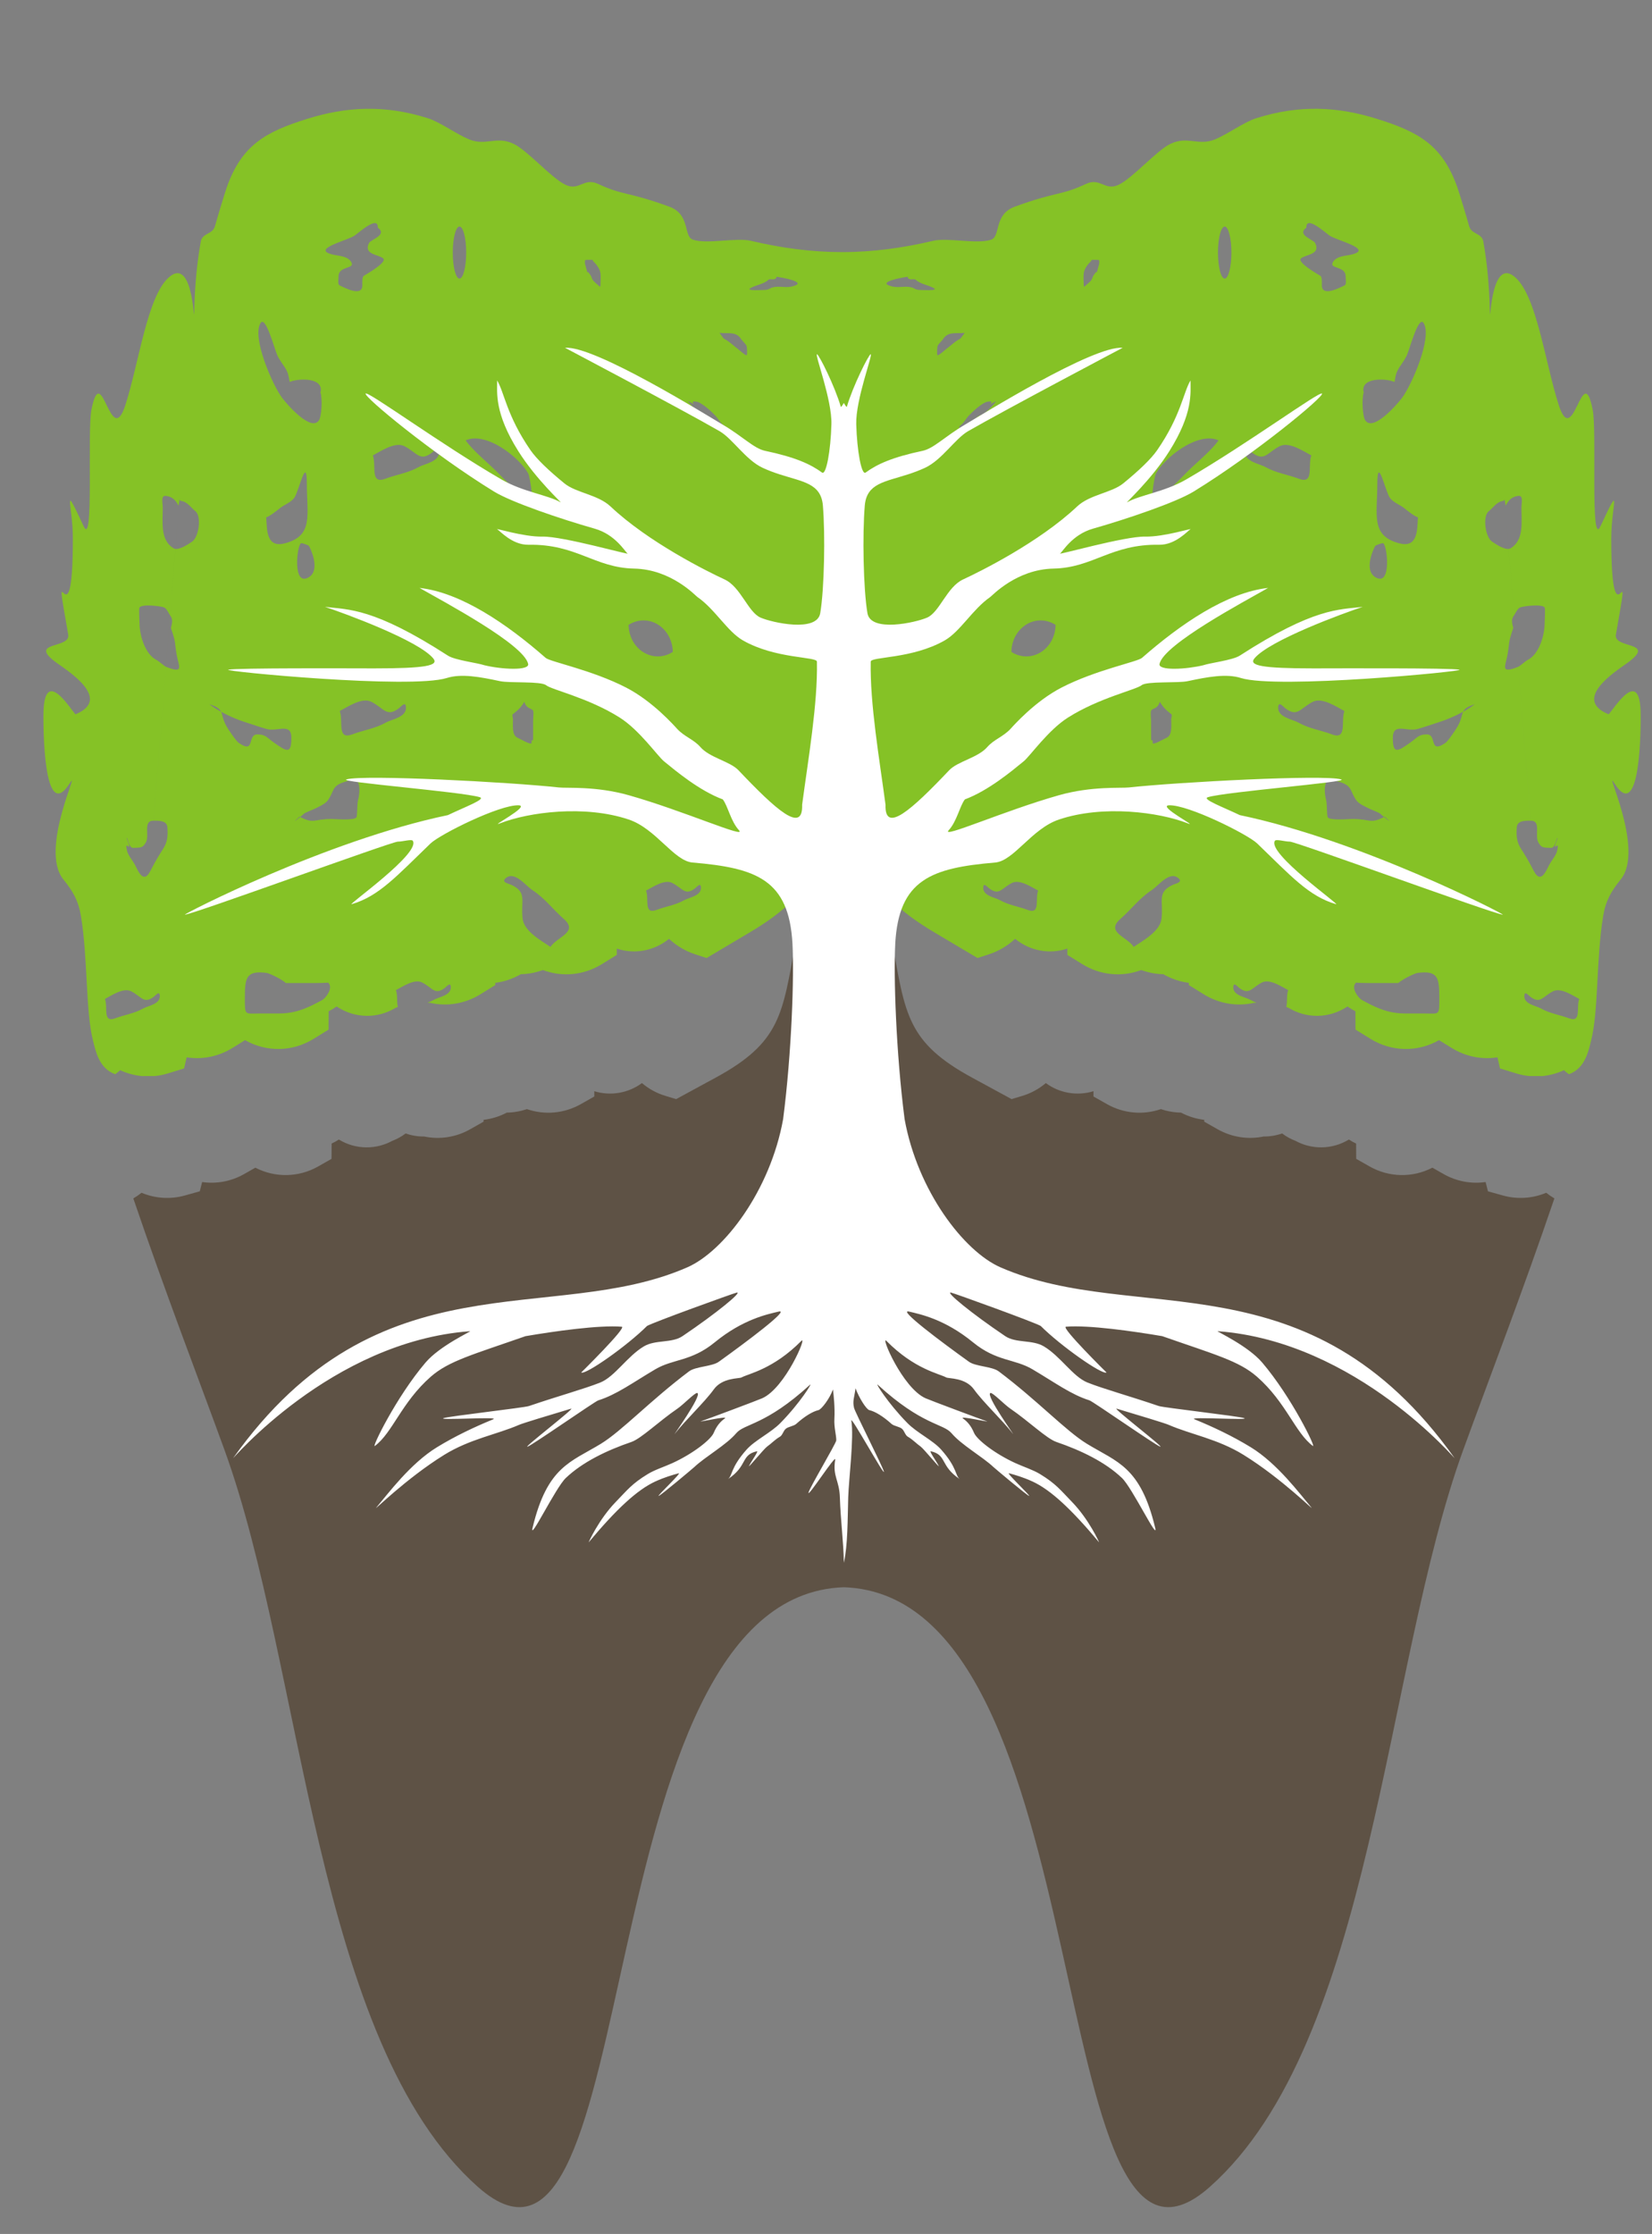 <?xml version="1.0" encoding="UTF-8"?>
<svg xmlns="http://www.w3.org/2000/svg" version="1.1" xmlns:xlink="http://www.w3.org/1999/xlink" viewBox="0 0 950 1284.38">
  <rect x="0" y="0" width="950" height="1284.38" fill="#808080" stroke="none"/>
  <defs>
    <style>
      .cls-1 {
        fill: #fff;
      }

      .cls-1, .cls-2, .cls-3 {
        fill-rule: evenodd;
      }

      .cls-4 {
        fill: none;
      }

      .cls-2 {
        fill: #85c226;
      }

      .cls-3 {
        fill: #5e5245;
      }

      .cls-5 {
        clip-path: url(#clippath);
      }
    </style>
    <clipPath id="clippath">
      <rect class="cls-4" x="-2009.16" y="-815.77" width="4986.83" height="3526.04"/>
    </clipPath>
  </defs>
  <!-- Generator: Adobe Illustrator 28.6.0, SVG Export Plug-In . SVG Version: 1.2.0 Build 709)  -->
  <g>
    <g id="Layer_1">
      <g class="cls-5">
        <path class="cls-3" d="M76.66,689c18.24,53.66,37.36,103.2,52.43,144.61,45.47,124.98,51.84,340.45,145.78,423.75,97.67,86.62,60.09-339.81,210.39-344.8,150.31,4.99,112.73,431.42,210.4,344.8,93.93-83.3,100.31-298.77,145.78-423.75,15.06-41.41,34.19-90.95,52.43-144.61-1.65-.96-3.22-2.04-4.7-3.24-7.78,3.28-16.56,3.91-24.94,1.56l-8.56-2.39-1.35-5.34c-8.19,1.18-16.67-.34-24.09-4.55l-6.52-3.7c-11.35,5.89-24.92,5.64-36.08-.69l-7.73-4.39-.05-8.8c-1.43-.66-2.82-1.43-4.15-2.31-4.68,2.86-10.13,4.47-15.82,4.51-5.29.03-10.39-1.3-14.87-3.74-2.74-1.04-5.34-2.46-7.71-4.26-3.44,1.21-7.04,1.79-10.62,1.75-8.89,1.86-18.3.47-26.43-4.14l-7.73-4.38v-1.06c-4.61-.53-9.15-1.92-13.37-4.15-2.98-.05-5.98-.45-8.93-1.21-.9-.24-1.78-.5-2.65-.8-10.17,3.51-21.47,2.54-31.01-2.88l-7.73-4.38-.02-3.04c-9.3,2.88-19.55,1.15-27.39-4.67-3.93,3.33-8.54,5.87-13.56,7.37l-1.67.5-2.49.75-1.97.6-5.63-3.06-12.12-6.59-1.15-.62-3.62-1.97c-37.69-20.43-38.55-36.55-46.15-77.84-.03.01-13.17,81.32-16.96,75.82-14.87-21.58-26.58-91.9-32.41-14.88-.15-.04-3.24,1.74-3.39,1.69l-5.38-.43c2.03-23.98,2.8-47.21,2.59-62.2-7.6,41.29-8.47,57.41-46.15,77.84l-3.63,1.97-1.15.62-12.12,6.59-5.62,3.06-1.98-.6-2.48-.75-1.67-.5c-5.03-1.5-9.63-4.04-13.56-7.37-7.85,5.82-18.09,7.55-27.39,4.67v3.04s-7.74,4.38-7.74,4.38c-9.54,5.42-20.84,6.39-31.01,2.88-.87.29-1.76.56-2.65.8-2.95.77-5.95,1.17-8.93,1.21-4.22,2.23-8.75,3.62-13.36,4.15v1.06s-7.74,4.38-7.74,4.38c-8.13,4.62-17.53,6-26.43,4.14-3.57.05-7.17-.53-10.62-1.75-2.37,1.79-4.97,3.22-7.72,4.26-4.48,2.44-9.58,3.77-14.87,3.74-5.69-.03-11.14-1.64-15.82-4.51-1.33.88-2.72,1.65-4.16,2.31l-.05,8.8-7.73,4.39c-11.16,6.33-24.73,6.58-36.08.69l-6.52,3.7c-7.42,4.21-15.9,5.73-24.09,4.55l-1.35,5.34-8.56,2.39c-8.38,2.35-17.16,1.72-24.94-1.56-1.49,1.2-3.06,2.28-4.7,3.24"/>
        <path class="cls-2" d="M455.28,164.74c-3.52.83-7.51-.46-10.92.49-2.17.61-2.13,1.46-4.91,1.46-.63,0-10.81.66-8.02-.98,3.21-1.89,7.83-2.31,10.48-4.88.58-.56,2.19-.08,3.12-.24,1.1-.2,2.09-1.33,1.1-1.54,2.96.38,19.59,3.22,9.15,5.69M446.13,159.06c-.13-.02-.23-.03-.3-.04.11.01.21.02.3.04ZM404.45,238.68c-2.13-.53-6.54-5.06-8.88-8.11,7.41,4.11-.72-.45,4.88.35,3.16.45,9.1,6.05,11.11,8.25,1.33,1.45,2.7,3.86,4,4.85,3.5,2.66-.73,1.87-1.78.97-1.74-1.49-2.46-1.83-4.45-2.91-1.96-1.06-2.44-2.78-4.89-3.4ZM419.12,196.47c-3.63-2.64-1.83-.16-5.34-5.08,5.21.52,9.51-.98,12.45,3.63.56.88,2.52,2.59,3.11,3.88.15.32.58,4.85,0,5.34-.47.4-5.09-3.71-5.33-3.88-1.66-1.19-3.26-2.7-4.89-3.88ZM104.28,288.02c3.57.5,5.82,4.16,8.02,5.83,3.78,2.87,2.04,14.94-1.78,17.51-1.88,1.27-7.98,5.52-10.69,3.89-7.77-4.68-6.24-14.82-6.24-23.35,0-2.64-1.27-7.15,1.78-6.8,3.72.41,5.72,2.55,7.27,5.61.49-2.2.6-3.23.61-3.64.06.31.28.84,1.02.95ZM98.3,361.06c3.15,9.37,1.9,7.39,3.31,15.47,1.12,6.44,4.51,11.15-6.24,6.8-.93-.38-4.21-3.34-5.35-3.89-6.38-3.09-9.8-13.79-9.8-21.4,0-1.15-.45-8.04,0-8.75,1.41-2.22,12.72-.75,14.26,0,1.46.71,2.81,3.85,3.56,4.86,1.33,1.79,1.08,3.83.25,6.91ZM103.26,287.08,88.25,471.83c3.39,0,7.78-.06,8.02,3.89.3,5.05.11,8.41-2.67,12.64-1.64,2.49-4.32,6.92-6.24,10.7-.81,1.6-2.11,4.27-3.56,4.87-2.84,1.15-4.89-4.33-6.24-6.81-1.2-2.22-3.87-5.37-4.45-7.77-2.03-8.42,3.9,3.67-.36-7.7.74.23.72,2.54,2.14,4.77.95,1.49,2.04.98,3.56.98,3.49,0,4.12-.95,5.35-2.92,2.46-3.93-1.86-12.64,4.46-12.64ZM184.26,225.4c1.34,4.58.5,13.87-.67,15.94-4.33,7.69-18.77-9.13-21.39-12.65-5.52-7.41-17.31-34.36-12.47-42.79,2.96-5.17,8.08,14.8,9.8,18.48,1.66,3.53,3.77,5.64,5.35,8.75,1.26,2.5,1.24,4.59,1.7,6.42.5-.19,1.12-.38,1.86-.58,5.06-1.35,16.91-1.52,16.04,5.83-.03.27-.11.46-.22.59ZM341.32,161.54c-1.05-1.15-1.02-2.27-1.78-3.4-1.63-2.42-1.82-1.83-1.8-1.42-.1-.5-.42-1.89-1.35-5.14.08-1.78-.49-2.18,1.37-2.18h2.22c1.62,0,.14-.18,1.33.97,1.49,1.43,3.65,4.05,4,6.79.25,1.93,0,4.34,0,6.31s-.38,1.36-1.33.49c-.75-.69-1.83-1.52-2.67-2.43ZM337.75,156.73,361.47,359.27c5-3.23,11.39-3.56,16.82-.23,5.43,3.33,8.52,9.43,8.6,15.77-4.99,3.24-11.38,3.55-16.82.23-5.43-3.31-8.52-9.44-8.6-15.77ZM120.4,404.88c4.47,1.48,5.95,2.67,6.73,4.33-2.48-1.37-4.79-2.83-6.73-4.33ZM176.46,278.3c0,17.91,3.9,29.66-12.48,34.04-8.53,2.29-10.36-3.48-10.69-11.67-.05-1.38-.15-2.4-.23-3.2,2.23-.71,6.01-3.79,8.25-5.56,2-1.58,6.27-3.19,8.02-5.83,2.63-3.98,7.13-24.91,7.13-7.78ZM177.69,313.93c.81,1.26,6.76,13.68-.03,17.89-9.71,6-6.87-18.84-4.49-19.52.57-.16,4.19,1.1,4.53,1.63ZM127.14,409.21c4.77,2.63,10.15,4.88,14.57,6.21,2.32.69,10.17,3.47,12.47,3.89,5.98,1.09,13.37-3.67,13.37,4.86,0,9.53-2.62,7.98-9.8,2.92-4.55-3.21-5.01-4.86-9.8-4.86-5.91,0-1,11.53-10.69,4.86-1.51-1.04-6.12-7.87-7.13-9.73-2.14-3.95-2.14-6.33-2.99-8.16ZM294.97,410.56c3.02-2.35,4.48-3.71,6.57-7.06,1.4,4.4,4.15,3.45,5.02,5.12.45.87,0,4.58,0,5.83v9.72c0,3.09-.89.39-.89,1.94v.98c0,1.61-6.28-2.18-8.02-2.92-3.3-1.42-2.67-6.57-2.67-10.7,0-.97-.73-2.35,0-2.92ZM267.76,253.18c12.18-5.37,31.56,10.46,36.13,19.29.64,1.24,4.27,20.65,0,16.53-5.95-5.74-11.09-10.49-16.93-16.53-5.58-5.77-12.81-11.41-17.82-17.5-.6-.72-1.03-1.31-1.38-1.78ZM191.61,454.32c1.95-4.27,6.82-4.58,9.8-5.83,6.24-2.62,5.73,7.18,4.46,11.67-.54,1.9-.33,8.72-.89,9.72-1.11,1.98-12.06.98-14.26.98-10.56,0-10,2.99-18.12-1.14,1.05-.86,1.99-1.65,2.08-1.78.51-.69,5.19-2.4,6.24-2.92,7.3-3.56,7.53-3.78,10.69-10.7ZM172.6,469.72c-2.33,1.9-5.18,4.07-.38-.2.13.07.25.13.38.2ZM82.24,579.86c-5.17,2.89-10.39,3.5-15.93,5.58-7.48,2.82-4.15-6.36-5.96-11.12,3.67-1.9,10.58-6.69,15.06-4.4,6.04,3.09,7.29,7.52,13.08,3.11,1.17-.89,3.19-3.5,3.42-.62.37,4.93-6.67,5.76-9.67,7.45ZM306.27,511.83c7.02,4.57,11.57,10.9,17.97,16.53,8.64,7.62-3.84,10.14-7.7,16.05-4.8-3.36-15.18-8.76-16.02-16.31-1.13-10.16,2.77-15.07-6.37-19.32-1.85-.86-6.2-1.54-3.22-3.97,5.11-4.17,11.26,4.37,15.33,7.02ZM393.41,517.57c-5.17,2.89-10.39,3.5-15.92,5.59-7.48,2.82-4.16-6.36-5.97-11.13,3.67-1.89,10.58-6.69,15.07-4.39,6.04,3.09,7.29,7.51,13.09,3.1,1.17-.89,3.19-3.5,3.41-.62.37,4.93-6.66,5.77-9.67,7.45ZM221.79,415.48c-6.24,3.49-12.54,4.22-19.22,6.74-9.03,3.4-5.01-7.66-7.2-13.43,4.43-2.29,12.77-8.07,18.18-5.3,7.29,3.73,8.79,9.06,15.79,3.74,1.41-1.07,3.86-4.23,4.12-.75.45,5.95-8.04,6.95-11.67,8.99ZM240.81,268.51c-6.24,3.49-12.54,4.23-19.22,6.74-9.02,3.4-5.01-7.67-7.2-13.42,4.43-2.29,12.77-8.08,18.18-5.3,7.29,3.73,8.79,9.06,15.79,3.75,1.41-1.08,3.86-4.23,4.12-.75.45,5.95-8.04,6.96-11.67,8.99ZM217.28,130.91c5.74,4.18-4.05,6.78-5.05,8.78-3.32,6.62,5.03,6.51,8.02,8.78,2.89,2.19-9.82,9.34-10.99,10.08-1.16.74-.89,4.12-.89,5.52,0,6.74-10.05,1.48-13.08,0-1.24-.6-.6-3.46-.6-5.2,0-6.31,10.13-3.92,7.13-8.46-2.08-3.14-6.75-3.24-9.8-3.9-14.31-3.1,7.71-8.16,11.88-11.05,2.72-1.88,13.67-11.9,13.37-4.55ZM264.23,130.26c-2.13,0-3.86,6.7-3.86,14.95s1.73,14.96,3.86,14.96,3.86-6.7,3.86-14.96-1.73-14.95-3.86-14.95ZM513.22,164.74c3.52.83,7.51-.46,10.92.49,2.17.61,2.13,1.46,4.91,1.46.63,0,10.81.66,8.02-.98-3.2-1.89-7.83-2.31-10.48-4.88-.58-.56-2.19-.08-3.12-.24-1.1-.2-2.09-1.33-1.1-1.54-2.96.38-19.59,3.22-9.15,5.69ZM522.37,159.06c.13-.02.23-.03.3-.04-.11.01-.21.02-.3.04ZM564.05,238.68c2.13-.53,6.54-5.06,8.88-8.11-7.41,4.11.73-.45-4.88.35-3.16.45-9.1,6.05-11.12,8.25-1.33,1.45-2.69,3.86-4,4.85-3.5,2.66.74,1.87,1.78.97,1.74-1.49,2.46-1.83,4.45-2.91,1.96-1.06,2.44-2.78,4.89-3.4ZM549.38,196.47c3.63-2.64,1.82-.16,5.34-5.08-5.22.52-9.51-.98-12.45,3.63-.56.88-2.52,2.59-3.11,3.88-.15.32-.58,4.85,0,5.34.47.4,5.09-3.71,5.33-3.88,1.66-1.19,3.26-2.7,4.89-3.88ZM864.22,288.02c-3.57.5-5.82,4.16-8.02,5.83-3.78,2.87-2.04,14.94,1.78,17.51,1.88,1.27,7.98,5.52,10.69,3.89,7.77-4.68,6.24-14.82,6.24-23.35,0-2.64,1.27-7.15-1.78-6.8-3.71.41-5.72,2.55-7.27,5.61-.49-2.2-.6-3.23-.61-3.64-.06.31-.28.84-1.02.95ZM870.2,361.06c-3.14,9.37-1.9,7.39-3.31,15.47-1.12,6.44-4.51,11.15,6.24,6.8.92-.38,4.21-3.34,5.35-3.89,6.38-3.09,9.8-13.79,9.8-21.4,0-1.15.45-8.04,0-8.75-1.41-2.22-12.72-.75-14.26,0-1.46.71-2.81,3.85-3.57,4.86-1.33,1.79-1.08,3.83-.25,6.91ZM865.24,287.08,880.25,471.83c-3.4,0-7.79-.06-8.02,3.89-.3,5.05-.1,8.41,2.67,12.64,1.65,2.49,4.32,6.92,6.24,10.7.81,1.6,2.11,4.27,3.57,4.87,2.84,1.15,4.89-4.33,6.24-6.81,1.2-2.22,3.87-5.37,4.45-7.77,2.03-8.42-3.9,3.67.36-7.7-.74.23-.72,2.54-2.14,4.77-.95,1.49-2.04.98-3.56.98-3.49,0-4.12-.95-5.34-2.92-2.47-3.93,1.86-12.64-4.46-12.64ZM784.24,225.4c-1.34,4.58-.5,13.87.67,15.94,4.33,7.69,18.78-9.13,21.39-12.65,5.52-7.41,17.31-34.36,12.47-42.79-2.96-5.17-8.08,14.8-9.8,18.48-1.66,3.53-3.77,5.64-5.34,8.75-1.26,2.5-1.24,4.59-1.7,6.42-.51-.19-1.12-.38-1.86-.58-5.06-1.35-16.91-1.52-16.04,5.83.03.27.11.46.22.59ZM627.18,161.54c1.05-1.15,1.02-2.27,1.78-3.4,1.63-2.42,1.82-1.83,1.8-1.42.1-.5.42-1.89,1.36-5.14-.08-1.78.49-2.18-1.37-2.18h-2.22c-1.62,0-.15-.18-1.33.97-1.49,1.43-3.65,4.05-4,6.79-.25,1.93,0,4.34,0,6.31s.38,1.36,1.33.49c.75-.69,1.83-1.52,2.67-2.43ZM630.76,156.73,607.03,359.27c-5-3.23-11.39-3.56-16.82-.23-5.43,3.33-8.52,9.43-8.6,15.77,4.99,3.24,11.38,3.55,16.82.23,5.43-3.31,8.52-9.44,8.6-15.77ZM848.1,404.88c-4.47,1.48-5.95,2.67-6.73,4.33,2.48-1.37,4.79-2.83,6.73-4.33ZM792.04,278.3c0,17.91-3.9,29.66,12.48,34.04,8.53,2.29,10.37-3.48,10.69-11.67.05-1.38.15-2.4.23-3.2-2.23-.71-6.01-3.79-8.25-5.56-2-1.58-6.27-3.19-8.02-5.83-2.63-3.98-7.13-24.91-7.13-7.78ZM790.81,313.93c-.8,1.26-6.76,13.68.04,17.89,9.71,6,6.87-18.84,4.5-19.52-.58-.16-4.19,1.1-4.53,1.63ZM841.37,409.21c-4.77,2.63-10.15,4.88-14.57,6.21-2.32.69-10.17,3.47-12.47,3.89-5.98,1.09-13.37-3.67-13.37,4.86,0,9.53,2.62,7.98,9.8,2.92,4.54-3.21,5.01-4.86,9.8-4.86,5.91,0,1,11.53,10.69,4.86,1.51-1.04,6.12-7.87,7.13-9.73,2.14-3.95,2.14-6.33,2.99-8.16ZM673.53,410.56c-3.02-2.35-4.49-3.71-6.57-7.06-1.4,4.4-4.15,3.45-5.01,5.12-.45.87,0,4.58,0,5.83v9.72c0,3.09.89.39.89,1.94v.98c0,1.61,6.28-2.18,8.02-2.92,3.3-1.42,2.67-6.57,2.67-10.7,0-.97.72-2.35,0-2.92ZM700.75,253.18c-12.18-5.37-31.56,10.46-36.13,19.29-.64,1.24-4.26,20.65,0,16.53,5.95-5.74,11.1-10.49,16.93-16.53,5.58-5.77,12.81-11.41,17.82-17.5.6-.72,1.04-1.31,1.38-1.78ZM776.89,454.32c-1.96-4.27-6.82-4.58-9.8-5.83-6.24-2.62-5.72,7.18-4.45,11.67.54,1.9.32,8.72.89,9.72,1.11,1.98,12.06.98,14.26.98,10.56,0,10,2.99,18.12-1.14-1.04-.86-1.99-1.65-2.08-1.78-.51-.69-5.19-2.4-6.24-2.92-7.3-3.56-7.53-3.78-10.69-10.7ZM795.9,469.72c2.33,1.9,5.18,4.07.38-.2-.13.07-.25.13-.38.2ZM886.26,579.86c5.18,2.89,10.39,3.5,15.93,5.58,7.48,2.82,4.15-6.36,5.96-11.12-3.67-1.9-10.58-6.69-15.06-4.4-6.04,3.09-7.29,7.52-13.09,3.11-1.17-.89-3.19-3.5-3.41-.62-.37,4.93,6.66,5.76,9.67,7.45ZM484.25,302.94c1.73-2.79,3.32-5.69,4.67-7.49.88-1.17.84-1.67.52-1.85.47-.11,1.12-.28,1.98-.53-1.04.21-2.75.17-3.83.44-1.06.27-1.95.97-3.11.97h-.46c-1.16,0-2.05-.71-3.11-.97-1.08-.27-2.79-.23-3.83-.44.86.25,1.5.42,1.98.53-.32.18-.36.68.52,1.85,1.35,1.79,2.95,4.7,4.67,7.49ZM718.92,574.79c1.25.7,2.5,1.27,3.76,1.75-.51.02-1.03.02-1.55.02-9.75,2.22-20.07.57-28.99-4.96l-8.47-5.25v-1.28c-5.06-.64-10.04-2.29-14.67-4.96-3.26-.06-6.55-.53-9.79-1.46-.99-.28-1.96-.6-2.91-.95-11.15,4.2-23.55,3.05-34.02-3.44l-8.47-5.25-.02-3.64c-10.2,3.45-21.44,1.37-30.04-5.6-4.31,3.99-9.37,7.02-14.88,8.83l-1.83.6-2.73.89-2.17.71-6.17-3.66-13.29-7.9-1.26-.75-3.98-2.36c-41.34-24.46-42.29-43.75-50.62-93.17,0,0-1.02,6.79-2.58,16.66-1.56-9.87-2.57-16.66-2.58-16.66-8.34,49.42-9.29,68.71-50.62,93.17l-3.98,2.36-1.26.75-13.29,7.9-6.17,3.66-2.17-.71-2.72-.89-1.84-.6c-5.51-1.8-10.57-4.84-14.88-8.83-8.6,6.96-19.85,9.05-30.04,5.6l-.02,3.64-8.48,5.25c-10.46,6.48-22.86,7.64-34.02,3.44-.95.35-1.92.67-2.91.95-3.24.93-6.53,1.4-9.79,1.46-4.63,2.67-9.6,4.33-14.66,4.96v1.28s-8.48,5.25-8.48,5.25c-8.92,5.52-19.23,7.18-28.99,4.96-.52,0-1.03,0-1.55-.02,1.26-.49,2.51-1.05,3.77-1.75,3.01-1.68,10.04-2.52,9.67-7.44-.22-2.88-2.24-.27-3.41.62-5.8,4.41-7.05-.01-13.08-3.11-4.48-2.29-11.39,2.5-15.07,4.4,1.06,2.8.36,7.11,1.11,9.64-.51.24-1.02.46-1.54.68-4.92,2.92-10.5,4.51-16.31,4.47-6.25-.05-12.22-1.97-17.36-5.4-1.46,1.05-2.98,1.97-4.56,2.75l-.05,10.54-8.48,5.25c-12.25,7.59-27.13,7.88-39.57.83l-7.15,4.43c-8.14,5.04-17.45,6.86-26.43,5.44l-1.48,6.4-9.39,2.87c-2.46.75-4.94,1.25-7.42,1.5-2.71.01-5.2.02-7.44.02-4.3-.41-8.52-1.56-12.5-3.38-.92.81-1.87,1.58-2.85,2.3-9.42-3.32-11.3-13.55-12.78-19.35-4.34-17.09-2.86-46.63-6.9-71.42-1.46-8.97-4.62-14.42-10.15-21.24-14.07-17.36,10.51-66,3.65-55.21-15.32,24.1-15.11-34.18-15.11-38.85,0-32.6,18.71,1.9,18.71-.97,20.58-8.64-4.01-24.4-10.69-29.17-18.11-12.95,7.73-8.1,6.24-16.53-9.92-56.31,2.67,11.75,2.67-55.43,0-18.73-6.46-33.94,6.24-6.81,5.95,12.73,1.93-54.46,4.45-67.1,5.89-29.58,11.03,23.94,19.6-2.92,7.77-24.32,12.52-61.96,24.73-72.98,15.5-13.99,14.4,34.98,14.85,17.26.31-11.99,1.36-25.05,3.7-38.03.9-4.99,6.87-4,8.18-8.91,1.02-3.81,5.43-18.45,6.72-22.14,8.64-24.47,22.41-32.01,46.34-39.49,22.04-6.88,44.12-8.32,69.31-.35,7.14,2.26,16.58,9.28,23.95,12.25,9.48,3.82,15.38-2.18,25.24,2.41,8.06,3.74,21.66,19.62,29.95,23.6,7.92,3.79,10.54-4.3,18.68-.52,14.95,6.96,16.27,4.12,41.02,13.11,12.34,4.49,7.98,17.16,13.67,19.01,8.31,2.71,24.87-1.38,33.36.64,17.11,4.06,34.57,6.48,52.34,6.48s35.23-2.43,52.34-6.48c8.49-2.01,25.05,2.08,33.36-.64,5.68-1.86,1.33-14.52,13.67-19.01,24.75-9,26.07-6.15,41.02-13.11,8.13-3.79,10.75,4.31,18.68.52,8.3-3.98,21.9-19.86,29.95-23.6,9.86-4.59,15.75,1.41,25.24-2.41,7.38-2.97,16.81-10,23.95-12.25,25.19-7.98,47.27-6.54,69.31.35,23.94,7.48,37.71,15.02,46.34,39.49,1.3,3.69,5.71,18.33,6.72,22.14,1.31,4.91,7.28,3.92,8.18,8.91,2.33,12.98,3.39,26.04,3.7,38.03.45,17.72-.65-31.25,14.85-17.26,12.21,11.03,16.97,48.66,24.74,72.98,8.57,26.86,13.71-26.66,19.6,2.92,2.52,12.64-1.5,79.83,4.45,67.1,12.69-27.14,6.24-11.92,6.24,6.81,0,67.19,12.6-.87,2.67,55.43-1.49,8.43,24.35,3.59,6.24,16.53-6.68,4.77-31.28,20.54-10.69,29.17,0,2.88,18.71-31.62,18.71.97,0,4.68.21,62.95-15.12,38.85-6.86-10.79,17.72,37.85,3.65,55.21-5.53,6.82-8.69,12.27-10.15,21.24-4.04,24.79-2.56,54.33-6.9,71.42-1.48,5.8-3.36,16.03-12.78,19.35-.98-.72-1.93-1.49-2.85-2.3-3.98,1.83-8.2,2.97-12.5,3.38-2.23,0-4.73,0-7.44-.02-2.49-.25-4.97-.75-7.42-1.5l-9.39-2.87-1.48-6.4c-8.98,1.42-18.29-.4-26.43-5.44l-7.15-4.43c-12.45,7.05-27.33,6.76-39.57-.83l-8.48-5.25-.05-10.54c-1.57-.79-3.09-1.7-4.55-2.75-5.14,3.42-11.11,5.35-17.36,5.4-5.8.03-11.39-1.56-16.31-4.47-.52-.22-1.03-.44-1.54-.68.75-2.52.04-6.84,1.1-9.64-3.67-1.9-10.58-6.69-15.07-4.4-6.04,3.09-7.28,7.51-13.08,3.11-1.17-.89-3.19-3.5-3.42-.62-.37,4.93,6.67,5.76,9.67,7.44ZM662.23,511.83c-7.02,4.57-11.57,10.9-17.97,16.53-8.65,7.62,3.84,10.14,7.69,16.05,4.8-3.36,15.18-8.76,16.02-16.31,1.13-10.16-2.77-15.07,6.36-19.32,1.85-.86,6.2-1.54,3.22-3.97-5.11-4.17-11.26,4.37-15.33,7.02ZM575.09,517.57c5.18,2.89,10.39,3.5,15.93,5.59,7.48,2.82,4.15-6.36,5.97-11.13-3.67-1.89-10.58-6.69-15.07-4.39-6.04,3.09-7.29,7.51-13.08,3.1-1.17-.89-3.2-3.5-3.41-.62-.37,4.93,6.66,5.77,9.67,7.45ZM746.71,415.48c6.25,3.49,12.54,4.22,19.22,6.74,9.02,3.4,5.01-7.66,7.2-13.43-4.43-2.29-12.77-8.07-18.18-5.3-7.29,3.73-8.79,9.06-15.79,3.74-1.41-1.07-3.86-4.23-4.12-.75-.45,5.95,8.04,6.95,11.67,8.99ZM727.69,268.51c6.25,3.49,12.54,4.23,19.22,6.74,9.02,3.4,5.01-7.67,7.2-13.42-4.43-2.29-12.77-8.08-18.18-5.3-7.29,3.73-8.79,9.06-15.79,3.75-1.41-1.08-3.86-4.23-4.12-.75-.45,5.95,8.04,6.96,11.67,8.99ZM751.22,130.91c-5.74,4.18,4.06,6.78,5.05,8.78,3.32,6.62-5.03,6.51-8.02,8.78-2.89,2.19,9.83,9.34,11,10.08,1.16.74.89,4.12.89,5.52,0,6.74,10.05,1.48,13.08,0,1.24-.6.6-3.46.6-5.2,0-6.31-10.13-3.92-7.13-8.46,2.08-3.14,6.75-3.24,9.81-3.9,14.31-3.1-7.71-8.16-11.89-11.05-2.72-1.88-13.67-11.9-13.37-4.55ZM704.27,130.26c2.13,0,3.86,6.7,3.86,14.95s-1.73,14.96-3.86,14.96-3.86-6.7-3.86-14.96,1.73-14.95,3.86-14.95ZM815.21,559.35c-1.46.19-8.2,3.3-11.12,5.83h-17.39c-6.95,0-6.71-.46-7.13,0-2.77,3.02,1.67,8.69,3.56,9.73,1.87,1.02,3.66,1.97,5.44,2.85,6.04,2.96,11.88,4.93,19.51,4.93h10.69c9.28,0,8.91,1.56,8.91-9.72s-1.18-15.03-12.47-13.62ZM153.29,559.35c1.46.19,8.21,3.3,11.12,5.83h17.39c6.95,0,6.71-.46,7.13,0,2.77,3.02-1.67,8.69-3.56,9.73-1.87,1.02-3.66,1.97-5.44,2.85-6.04,2.96-11.88,4.93-19.51,4.93h-10.69c-9.28,0-8.91,1.56-8.91-9.72s1.18-15.03,12.47-13.62Z"/>
        <path class="cls-1" d="M514.81,542.71c1.97-37.13,20.95-43.71,57.46-46.81,10.79-.92,20.96-19.42,36.66-24.71,25.32-8.54,57.56-4.29,74,2.15,7.09,2.77-17.68-10.05-10.68-10.34,10.93-.46,45.29,16.72,50.7,21.93,19.46,18.74,29.62,30.31,45.31,34.91,3.17.93-40.05-29.41-35.08-36.48.71-1.01,5.79.53,8.58.53,3.58,0,117.7,41.76,122.43,41.98,1.58.08-81.08-42.63-151.23-57.23-10.09-4.81-21.95-9.2-18.36-10.3,10.4-3.17,81.79-8.72,76.68-10.23-9.78-2.88-93.58,1.53-122.2,4.63-4.5.5-21.26-.86-40.04,4.44-31.3,8.83-68.23,25.3-63.49,20.17,4.75-5.16,6.41-14.06,9.32-17.75,13.47-5.01,26.94-16.28,33.79-21.88,3.79-3.1,14.08-17.98,25.6-25.24,17.97-11.32,38.87-15.85,42.26-18.54,3-2.39,20.8-1.09,26.44-2.31,11.68-2.51,22.35-4.43,30.59-1.83,20.9,6.58,129.3-3.87,125.71-4.74-4.62-1.12-71.71-.78-83.86-.78-29.56,0-37.44-1.57-34.05-5.71,8.57-10.42,51.29-26.05,62.26-29.66-13.65,1.65-27.91.44-70.68,28.04-4.1,2.65-17.26,4.2-20.92,5.51-9.69,2.38-26.12,3.31-25.21-.78,2.51-11.28,48.36-35.62,62.44-43.66-23.8,2.61-50.34,20.77-72.53,40.22-2.6,2.29-26.49,6.88-46.25,17.06-15.37,7.93-27.63,21.88-29.4,23.8-4.11,4.43-9.55,6.07-13.3,10.38-5.38,6.19-17.04,8.21-21.92,13.36-21.69,22.87-37.18,36.74-36.61,19.85-3.51-26.33-9.01-58.05-8.51-82.29.06-2.98,23.72-1.46,42.53-12.19,8.97-5.12,16.08-17.99,26.2-24.97,1.17-.81,15.07-15.91,36.37-16.34,22.88-.47,33.05-14.19,60.82-13.71,9.3.16,16.38-8.01,17.83-8.82,2-1.12-14.98,4.39-25.96,4.14-11.68-.26-50.74,10.89-48.87,9.69,1.35-.87,6.88-10.84,18.87-14.25,19.83-5.63,47.93-15.22,57.87-21.32,35.45-21.75,75.19-54.7,73.85-56.35-1.31-1.6-43.15,29.1-77.97,49.3-12.59,7.31-26.6,8.91-34.15,13.22-1.21.69,14.04-13.04,24.37-29.48,13.71-21.83,12.12-33.44,12.12-40.58-4.12,6.86-5.51,20.29-19.13,40.03-3.58,5.19-10.62,11.86-19.53,19.13-6.71,5.48-19.27,6.43-26.54,13.29-21.87,20.64-55.97,37.52-65.55,41.94-9.35,4.31-13.5,18.84-20.72,21.96-6.68,2.88-32.39,8.64-34.3-2.54-2.37-13.86-2.93-45.32-1.53-61.89,1.08-12.75,11.39-13.58,24.91-17.95,3.12-1.01,6.41-2.21,9.79-3.78,9.68-4.52,17.22-16.71,24.71-21.03,21.24-12.26,88.88-47.94,88.88-47.94-16.87-1.48-81.9,39.05-90.51,44.08-11.8,6.9-18.03,13.78-24.56,15.16-17.36,3.66-26.14,7.66-32.74,12.49-2.37,1.74-4.97-12.48-5.39-27.82-.38-14.11,9.67-40.11,8.29-40.19-1-.06-10.26,18.33-13.67,30.14-.13.45-.82-.53-1.76-2.17-.94,1.64-1.63,2.61-1.76,2.17-3.4-11.82-12.66-30.2-13.67-30.14-1.38.08,8.67,26.08,8.29,40.19-.42,15.34-3.02,29.56-5.39,27.82-6.6-4.83-15.38-8.84-32.73-12.49-6.53-1.37-12.76-8.25-24.56-15.16-8.61-5.03-73.64-45.56-90.51-44.08,0,0,67.64,35.68,88.88,47.94,7.49,4.33,15.03,16.51,24.71,21.03,3.38,1.57,6.68,2.78,9.79,3.78,13.52,4.37,23.83,5.19,24.91,17.95,1.4,16.57.83,48.03-1.53,61.89-1.91,11.18-27.63,5.43-34.3,2.54-7.23-3.12-11.38-17.65-20.72-21.96-9.59-4.42-43.68-21.3-65.56-41.94-7.27-6.86-19.83-7.81-26.54-13.29-8.9-7.27-15.95-13.94-19.53-19.13-13.63-19.74-15.01-33.17-19.13-40.03,0,7.14-1.59,18.76,12.12,40.58,10.33,16.45,25.58,30.18,24.37,29.48-7.55-4.32-21.56-5.91-34.15-13.22-34.82-20.21-76.67-50.9-77.97-49.3-1.34,1.65,38.4,34.6,73.85,56.35,9.94,6.1,38.03,15.69,57.87,21.32,11.99,3.41,17.53,13.38,18.87,14.25,1.87,1.2-37.19-9.95-48.87-9.69-10.98.25-27.96-5.26-25.96-4.14,1.46.82,8.54,8.98,17.83,8.82,27.77-.47,37.94,13.25,60.82,13.71,21.3.43,35.2,15.53,36.37,16.34,10.12,6.98,17.22,19.84,26.2,24.97,18.81,10.72,42.47,9.21,42.53,12.19.5,24.24-5,55.95-8.51,82.29.57,16.89-14.92,3.02-36.61-19.85-4.88-5.14-16.54-7.17-21.92-13.36-3.75-4.31-9.19-5.95-13.3-10.38-1.77-1.92-14.03-15.87-29.4-23.8-19.76-10.18-43.64-14.77-46.25-17.06-22.18-19.45-48.73-37.61-72.53-40.22,14.09,8.03,59.94,32.38,62.45,43.66.91,4.08-15.52,3.16-25.21.78-3.66-1.31-16.82-2.86-20.92-5.51-42.77-27.6-57.03-26.39-70.68-28.04,10.97,3.61,53.69,19.24,62.26,29.66,3.4,4.14-4.49,5.71-34.04,5.71-12.15,0-79.23-.35-83.86.78-3.59.87,104.81,11.31,125.71,4.74,8.24-2.6,18.91-.68,30.59,1.83,5.65,1.21,23.44-.08,26.44,2.31,3.38,2.7,24.28,7.22,42.25,18.54,11.52,7.26,21.81,22.14,25.6,25.24,6.85,5.6,20.32,16.87,33.79,21.88,2.91,3.69,4.57,12.59,9.32,17.75,4.73,5.14-32.19-11.34-63.49-20.17-18.78-5.3-35.53-3.94-40.03-4.44-28.62-3.11-112.43-7.51-122.2-4.63-5.11,1.52,66.28,7.06,76.68,10.23,3.6,1.1-8.26,5.48-18.36,10.3-70.15,14.61-152.81,57.31-151.23,57.23,4.73-.22,118.85-41.98,122.43-41.98,2.79,0,7.87-1.53,8.58-.53,4.97,7.07-38.24,37.41-35.07,36.48,15.68-4.6,25.85-16.17,45.31-34.91,5.41-5.21,39.77-22.39,50.7-21.93,7,.3-17.77,13.11-10.68,10.34,16.44-6.43,48.69-10.69,74-2.15,15.7,5.29,25.87,23.79,36.66,24.71,36.51,3.1,55.5,9.68,57.46,46.81.98,18.49-.42,62.31-5.38,100.72-7.43,41.16-34.03,75.99-55.15,85.22-78.13,34.12-177.13-8.2-261.04,109.57-1.79,2.51,55.94-66.97,136.2-72.87.89.02-17.36,8.29-25.65,18.04-16.98,19.95-31.25,49.5-29.14,47.94,10.09-7.45,15.35-25.05,32.12-39.78,10.4-9.13,24.35-12.78,54.51-23.34,16.65-2.83,42.14-6.48,55.35-5.43,3.17.25-23.33,26.34-23.33,26.34,2.52,1.47,26.56-15.45,37.85-26.77,3.42-2.06,50.12-18.96,51.65-19.2,3.36-.53-11.64,11.82-31.23,25.04-6.2,4.18-15.54,1.91-22.22,5.89-9.66,5.75-16.68,17.43-25.13,20.81-9.15,3.64-24.06,7.73-40.96,13.49-2.88.98-46.13,5.87-49.11,6.95-3.83,1.4,32.55-.95,28.63.65-10.89,4.44-21.97,9.71-32.38,16.07-15.33,9.37-28.14,26.7-34.81,34.58-2.82,3.32,16.74-16.46,39.02-30.23,14.76-9.11,30.3-11.71,42.86-17.16,2.59-1.13,16.99-5.42,30-9.34,2.95-.89-27.73,22.67-25.07,21.86,2.66-.81,38.68-26,40.73-26.64,10.66-3.37,19.78-10.19,32.83-17.89,10.23-6.03,20.67-4.45,34.09-15.44,16.3-13.34,30.3-16.16,36.8-17.71,7.05-1.68-18.98,17.78-34.4,28.83-3.92,2.82-13.28,2.64-17.16,5.56-22.31,16.78-38.59,34.24-50.68,41.62-17.45,10.63-30.75,13.03-39.23,48.14-2.16,8.97,13.22-22.99,19.07-28.47,9.65-9.21,23.65-15.91,37.63-20.69,5.76-1.97,15.76-11.81,26.69-19.28,3.26-2.22,9.95-9.2,11.25-8.91,3.44.76-15.38,26.67-12.77,23.32,5.9-7.6,17-18.01,22.28-25.35,4.97-6.9,14.5-6.13,15.95-6.9,4.25-2.27,18.33-4.76,34.39-20.99,3.71-3.75-9.15,26.99-22.46,32.95-2.67,1.2-32.6,12.4-35.15,13.22-3.03.97,16.16-3.39,13.64-1.62-2.52,1.76-4.71,4.28-6.37,8.26-1.67,4.01-12.17,12.15-23.92,17.48-4.59,2.09-9.98,3.77-14.02,6.24-9.21,5.61-11.81,9.23-18.31,15.92-10,10.28-15.86,23.57-15.68,23.33,15.84-18.96,27.84-30.17,38.3-34.97,5.22-2.4,9.76-3.71,13.45-4.73,2.09-.57-12.97,13.55-11.46,13,1.52-.55,19.61-15.78,20.48-16.6,6.41-6.03,18.34-12.66,24.07-19.42,4.8-5.69,16.83-4.41,42.49-27.91,1.5-1.37-5.64,10.38-17.07,22.03-5.58,5.69-14.68,9.89-19.51,15.35-9.43,10.65-7.87,14.85-10.72,16.95,11.57-7.63,7.28-13.92,16.71-16.05,1.19-.27-3.27,5.85-4.52,8.45-.8,1.64,8.65-9.94,10.39-11.15,2.23-1.54,4.57-4.08,7.31-5.63,1.64-.93,1.96-3.42,3.51-4.67,1.46-1.17,4.53-1.48,5.91-2.72,4.95-4.47,9.47-7.14,12.79-7.94,1.73-.41,6.42-6.51,8.36-11.88.36,2.92,1.19,10.36.82,16.85-.29,5.04,1.18,9.71,1.08,12.48-.59,2.53-15.4,27.28-15.94,29.92-.7,3.4,15.91-22.43,15.33-18.89-1.6,9.85,2.39,11.59,2.69,21.91.38,12.66,2.11,25.46,2.28,37.38,2.3-10.28,2.13-24.95,2.51-37.6.3-10.32,3.39-34.28,1.79-44.14-.58-3.54,19.43,32.71,18.72,29.32-.55-2.64-16.58-34.13-17.17-36.66-.95-4.06.22-6.06.87-11.25,1.95,5.37,6.18,12.14,7.91,12.55,3.32.8,7.84,3.47,12.79,7.94,1.38,1.24,4.45,1.54,5.91,2.72,1.55,1.26,1.87,3.75,3.51,4.67,2.74,1.56,5.09,4.09,7.31,5.63,1.74,1.21,11.2,12.8,10.4,11.15-1.26-2.59-5.72-8.72-4.53-8.45,9.42,2.13,5.14,8.42,16.71,16.05-2.85-2.1-1.29-6.3-10.72-16.95-4.82-5.45-13.92-9.65-19.5-15.35-11.43-11.65-18.57-23.4-17.07-22.03,25.66,23.5,37.69,22.22,42.49,27.91,5.72,6.77,17.66,13.4,24.07,19.42.87.82,18.97,16.05,20.48,16.6,1.51.54-13.55-13.58-11.46-13,3.69,1.02,8.23,2.33,13.45,4.73,10.46,4.8,22.46,16.01,38.3,34.97.19.23-5.68-13.05-15.68-23.33-6.5-6.69-9.1-10.31-18.31-15.92-4.04-2.46-9.43-4.14-14.02-6.24-11.75-5.33-22.25-13.47-23.92-17.48-1.66-3.98-3.84-6.5-6.37-8.26-2.52-1.76,16.67,2.59,13.64,1.62-2.55-.82-32.48-12.02-35.15-13.22-13.31-5.96-26.16-36.7-22.46-32.95,16.06,16.23,30.14,18.72,34.39,20.99,1.45.77,10.99,0,15.95,6.9,5.29,7.34,16.38,17.76,22.28,25.35,2.61,3.35-16.2-22.56-12.77-23.32,1.3-.28,7.99,6.69,11.25,8.91,10.93,7.47,20.93,17.31,26.69,19.28,13.98,4.78,27.98,11.47,37.63,20.69,5.84,5.48,21.23,37.43,19.07,28.47-8.48-35.11-21.78-37.51-39.22-48.14-12.1-7.38-28.37-24.84-50.69-41.62-3.87-2.92-13.23-2.74-17.16-5.56-15.43-11.05-41.46-30.51-34.4-28.83,6.49,1.55,20.5,4.37,36.8,17.71,13.42,10.99,23.86,9.41,34.08,15.44,13.05,7.7,22.17,14.53,32.83,17.89,2.05.65,38.07,25.83,40.73,26.64,2.66.81-28.02-22.75-25.07-21.86,13.02,3.92,27.41,8.21,30,9.34,12.56,5.46,28.1,8.05,42.86,17.16,22.28,13.77,41.84,33.55,39.02,30.23-6.67-7.88-19.48-25.21-34.81-34.58-10.41-6.36-21.5-11.63-32.38-16.07-3.92-1.6,32.46.75,28.62-.65-2.98-1.09-46.23-5.98-49.11-6.95-16.9-5.76-31.81-9.85-40.96-13.49-8.45-3.38-15.48-15.06-25.13-20.81-6.68-3.97-16.02-1.71-22.22-5.89-19.59-13.22-34.58-25.57-31.22-25.04,1.53.24,48.23,17.14,51.65,19.2,11.29,11.32,35.33,28.24,37.85,26.77,0,0-26.5-26.09-23.33-26.34,13.21-1.05,38.7,2.6,55.35,5.43,30.17,10.56,44.11,14.21,54.51,23.34,16.77,14.73,22.03,32.33,32.12,39.78,2.11,1.56-12.16-27.99-29.14-47.94-8.29-9.74-26.54-18.01-25.65-18.04,80.26,5.9,137.99,75.38,136.2,72.87-83.91-117.77-182.91-75.45-261.04-109.57-21.12-9.23-47.73-44.06-55.15-85.22-4.96-38.42-6.36-82.23-5.38-100.72"/>
      </g>
    </g>
  </g>
</svg>